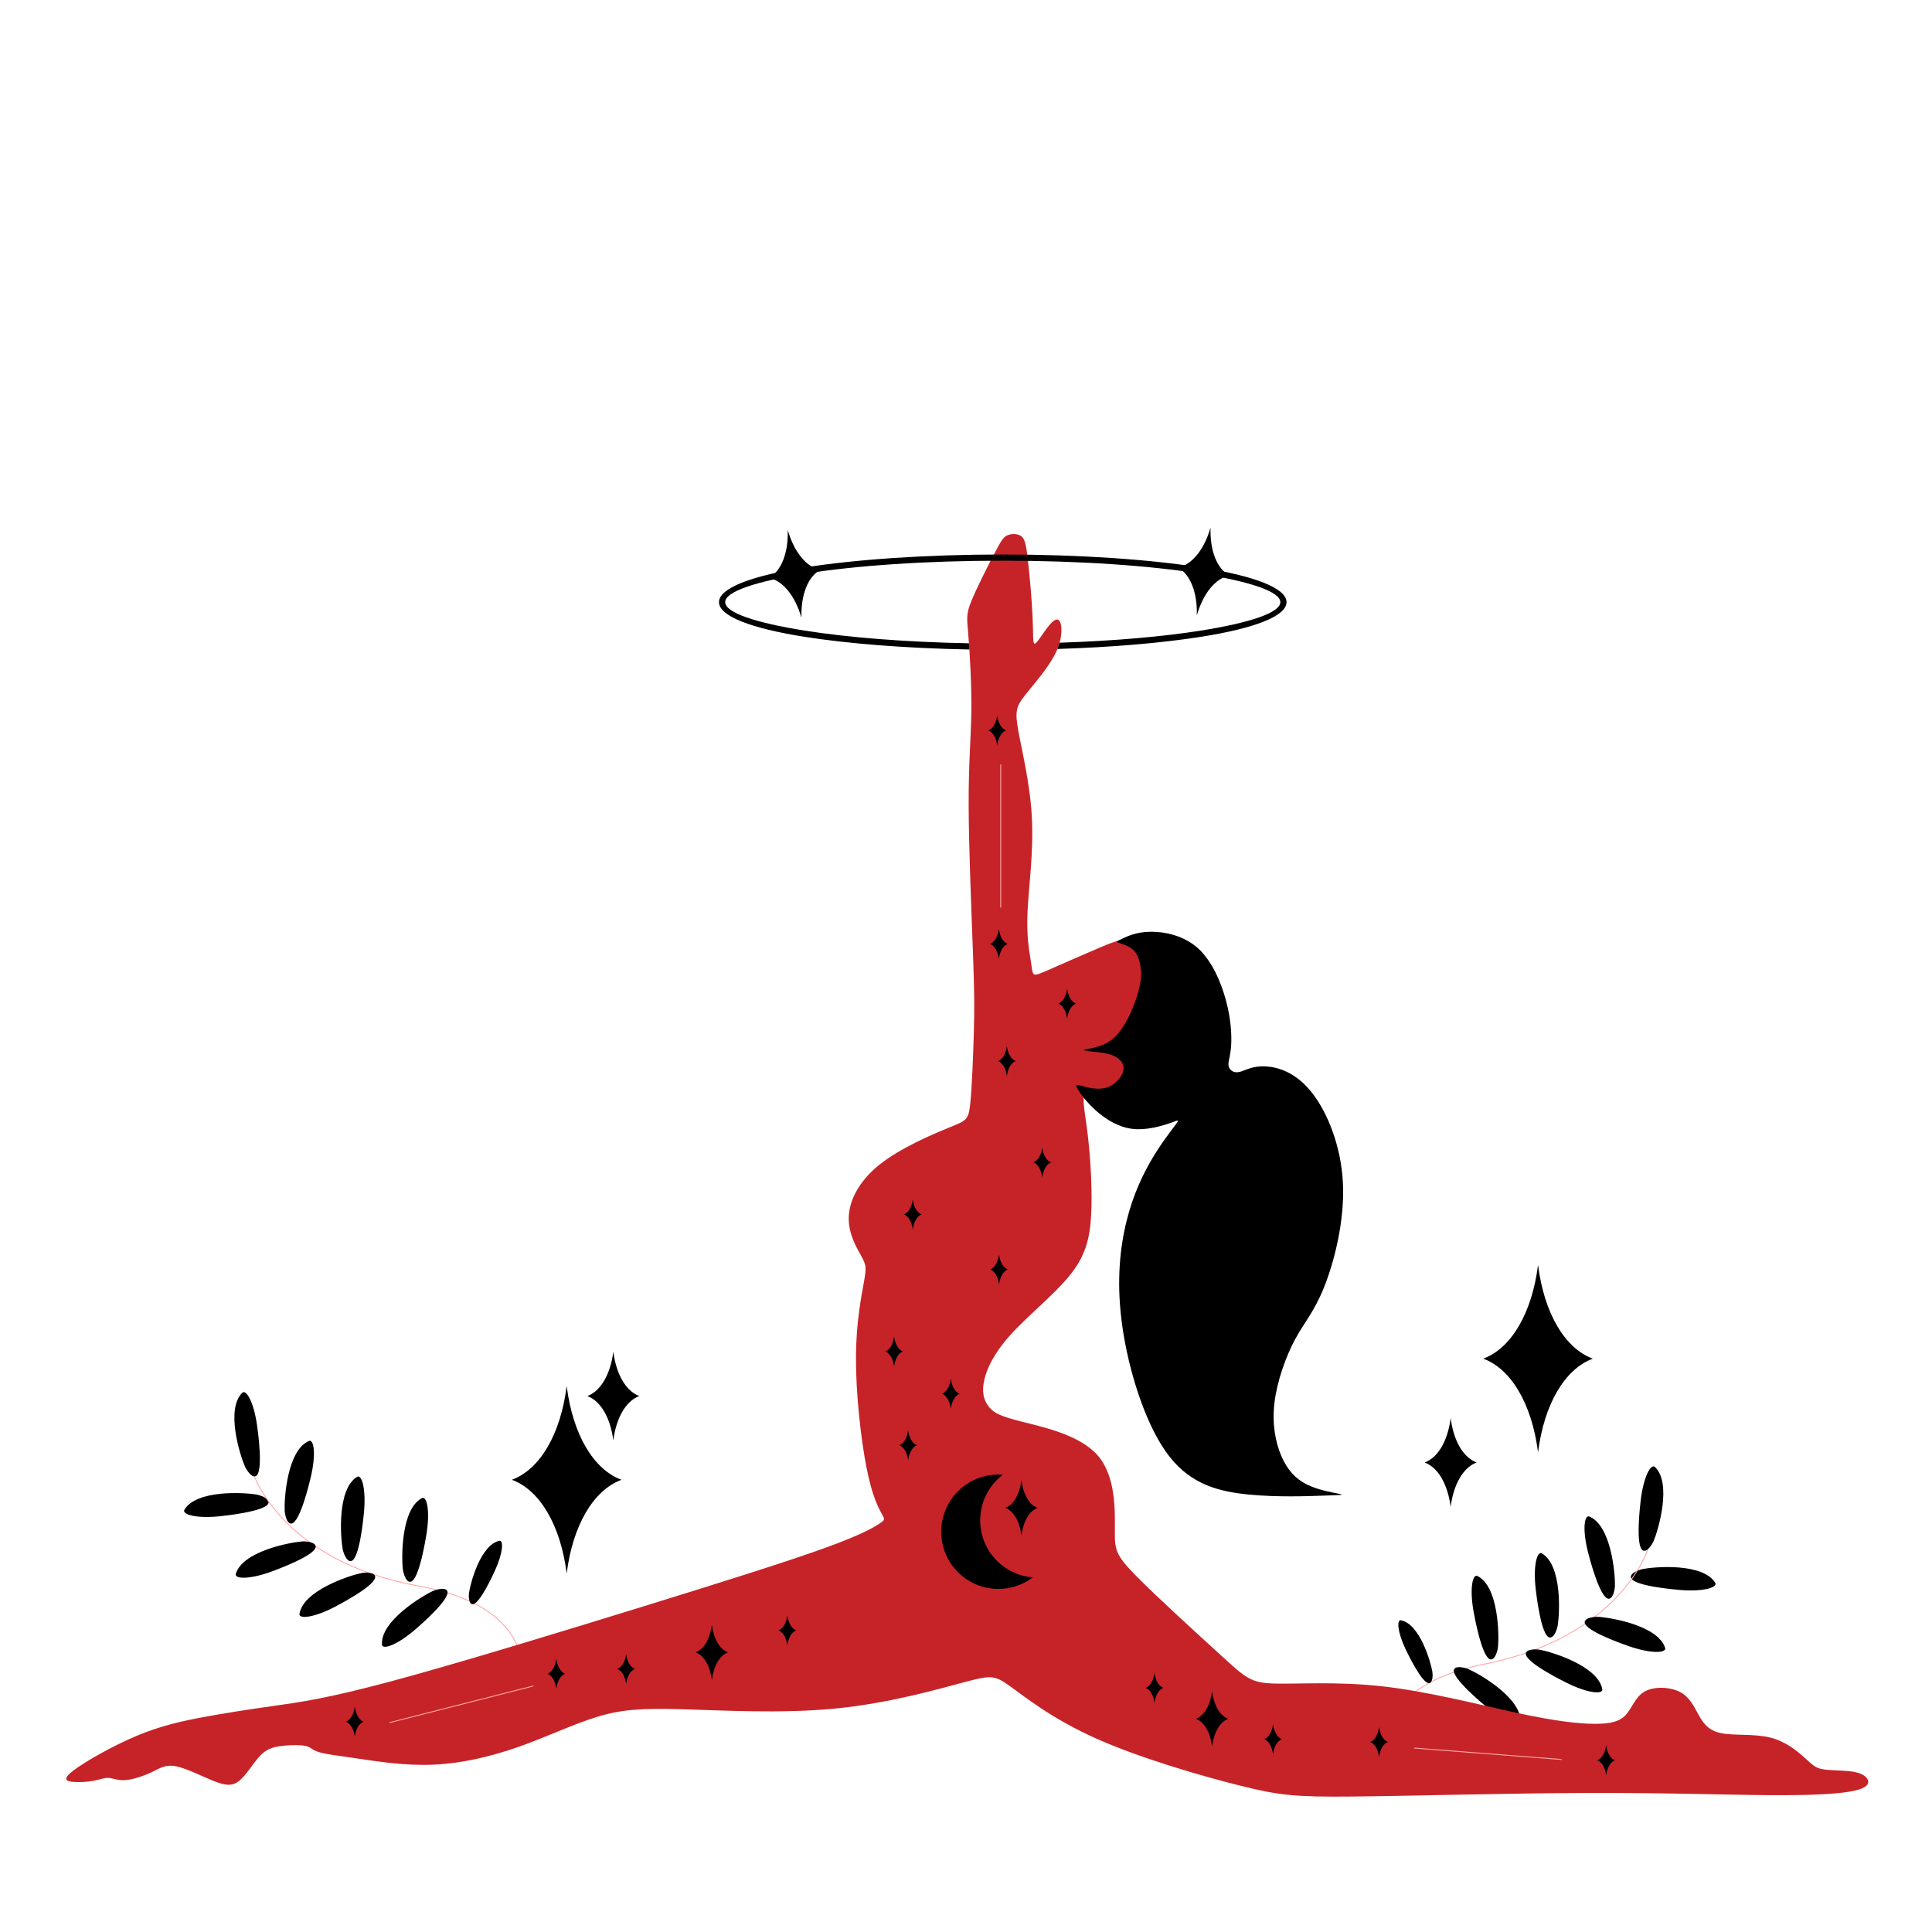 <svg xmlns="http://www.w3.org/2000/svg" xmlns:xlink="http://www.w3.org/1999/xlink" width="500" zoomAndPan="magnify" viewBox="0 0 375 375" height="500" preserveAspectRatio="xMidYMid meet" version="1.0"><defs><clipPath id="893cd11796"><path d="M 12.105 103 L 363 103 L 363 349 L 12.105 349 Z M 12.105 103 " clip-rule="nonzero"/></clipPath><clipPath id="d70e8991b5"><path d="M 228 102.398 L 239 102.398 L 239 120 L 228 120 Z M 228 102.398 " clip-rule="nonzero"/></clipPath><clipPath id="5b6e2000f9"><path d="M 149 102.398 L 160 102.398 L 160 120 L 149 120 Z M 149 102.398 " clip-rule="nonzero"/></clipPath></defs><path fill="#000000" d="M 318.84 304.547 C 321.07 304.109 330.57 303.285 332.953 307.266 C 333.328 308.18 330.441 308.988 326.016 308.605 C 325.219 308.539 316.832 307.848 316.559 306.176 C 316.414 305.281 318.246 304.668 318.84 304.547 Z M 318.84 304.547 " fill-opacity="1" fill-rule="evenodd"/><path stroke-linecap="butt" transform="matrix(0.123, 0, 0, 0.123, 12.855, 102.411)" fill="none" stroke-linejoin="miter" d="M 2084.774 1977.887 C 2084.774 1977.887 2025.295 1836.061 2239.227 1793.09 C 2453.158 1750.151 2495.779 1612.206 2495.779 1612.206 " stroke="#ffa8a7" stroke-width="1.42" stroke-opacity="1" stroke-miterlimit="2.613"/><path fill="#000000" d="M 320.992 299.059 C 321.871 296.965 324.59 287.824 321.172 284.691 C 320.352 284.141 318.98 286.805 318.461 291.219 C 318.367 292.012 317.355 300.363 318.941 300.969 C 319.789 301.293 320.758 299.621 320.992 299.059 Z M 320.992 299.059 " fill-opacity="1" fill-rule="evenodd"/><path fill="#000000" d="M 313.461 307.793 C 313.523 305.52 312.742 296.02 308.422 294.332 C 307.461 294.117 307.145 297.098 308.262 301.402 C 308.461 302.176 310.543 310.328 312.242 310.316 C 313.148 310.309 313.445 308.402 313.461 307.793 Z M 313.461 307.793 " fill-opacity="1" fill-rule="evenodd"/><path fill="#000000" d="M 310.203 313.828 C 312.473 313.945 321.883 315.477 323.219 319.918 C 323.355 320.898 320.359 320.973 316.16 319.52 C 315.402 319.258 307.445 316.535 307.59 314.844 C 307.668 313.941 309.594 313.793 310.203 313.828 Z M 310.203 313.828 " fill-opacity="1" fill-rule="evenodd"/><path fill="#000000" d="M 302.352 315.504 C 302.723 313.262 303.266 303.746 299.215 301.48 C 298.293 301.133 297.57 304.043 298.082 308.457 C 298.176 309.254 299.113 317.613 300.793 317.836 C 301.691 317.957 302.254 316.105 302.352 315.504 Z M 302.352 315.504 " fill-opacity="1" fill-rule="evenodd"/><path fill="#000000" d="M 298.895 320.215 C 301.129 320.629 310.262 323.359 311.016 327.938 C 311.027 328.926 308.047 328.613 304.07 326.629 C 303.352 326.273 295.809 322.547 296.172 320.891 C 296.367 320.004 298.297 320.105 298.895 320.219 Z M 298.895 320.215 " fill-opacity="1" fill-rule="evenodd"/><path fill="#000000" d="M 290.762 319.66 C 290.988 317.398 290.902 307.867 286.715 305.871 C 285.77 305.586 285.238 308.539 286.039 312.906 C 286.184 313.695 287.668 321.977 289.359 322.09 C 290.266 322.148 290.699 320.266 290.762 319.66 Z M 290.762 319.66 " fill-opacity="1" fill-rule="evenodd"/><path fill="#000000" d="M 285.047 323.984 C 287.129 324.891 295.41 329.617 295.109 334.242 C 294.898 335.207 292.066 334.23 288.641 331.402 C 288.023 330.891 281.516 325.559 282.242 324.023 C 282.629 323.207 284.488 323.742 285.047 323.984 Z M 285.047 323.984 " fill-opacity="1" fill-rule="evenodd"/><path fill="#000000" d="M 278.02 324.473 C 277.715 322.645 275.602 315.16 271.875 314.488 C 271.07 314.465 271.285 316.902 272.855 320.172 C 273.137 320.758 276.082 326.961 277.438 326.688 C 278.164 326.539 278.105 324.965 278.02 324.473 Z M 278.02 324.473 " fill-opacity="1" fill-rule="evenodd"/><path fill="#000000" d="M 49.809 290.094 C 47.57 289.699 38.059 289.074 35.758 293.102 C 35.402 294.023 38.305 294.77 42.723 294.297 C 43.52 294.215 51.887 293.352 52.129 291.672 C 52.254 290.773 50.41 290.199 49.809 290.094 Z M 49.809 290.094 " fill-opacity="1" fill-rule="evenodd"/><path stroke-linecap="butt" transform="matrix(0.123, 0, 0, 0.123, 12.855, 102.411)" fill="none" stroke-linejoin="miter" d="M 714.416 1851.71 C 714.416 1851.71 770.937 1708.675 556.146 1670.157 C 341.356 1631.608 295.904 1494.585 295.904 1494.585 " stroke="#ffa8a7" stroke-width="1.42" stroke-opacity="1" stroke-miterlimit="2.613"/><path fill="#000000" d="M 47.543 284.648 C 46.621 282.57 43.715 273.492 47.066 270.289 C 47.875 269.719 49.305 272.355 49.91 276.758 C 50.02 277.551 51.207 285.879 49.637 286.52 C 48.793 286.855 47.789 285.207 47.543 284.652 Z M 47.543 284.648 " fill-opacity="1" fill-rule="evenodd"/><path fill="#000000" d="M 55.254 293.227 C 55.145 290.957 55.727 281.441 60.016 279.668 C 60.973 279.43 61.348 282.406 60.32 286.727 C 60.137 287.508 58.223 295.699 56.527 295.727 C 55.621 295.738 55.281 293.836 55.254 293.227 Z M 55.254 293.227 " fill-opacity="1" fill-rule="evenodd"/><path fill="#000000" d="M 58.637 299.191 C 56.371 299.359 46.996 301.082 45.75 305.551 C 45.633 306.531 48.629 306.547 52.797 305.004 C 53.547 304.727 61.453 301.84 61.273 300.156 C 61.176 299.254 59.246 299.148 58.637 299.191 Z M 58.637 299.191 " fill-opacity="1" fill-rule="evenodd"/><path fill="#000000" d="M 66.52 300.707 C 66.102 298.473 65.367 288.969 69.367 286.621 C 70.281 286.254 71.062 289.148 70.645 293.57 C 70.566 294.367 69.805 302.746 68.129 303.004 C 67.23 303.141 66.633 301.305 66.52 300.707 Z M 66.52 300.707 " fill-opacity="1" fill-rule="evenodd"/><path fill="#000000" d="M 70.078 305.348 C 67.852 305.805 58.773 308.723 58.117 313.316 C 58.125 314.305 61.102 313.93 65.035 311.867 C 65.742 311.492 73.207 307.613 72.812 305.965 C 72.598 305.082 70.672 305.227 70.074 305.348 Z M 70.078 305.348 " fill-opacity="1" fill-rule="evenodd"/><path fill="#000000" d="M 78.195 304.621 C 77.922 302.363 77.812 292.832 81.957 290.754 C 82.898 290.449 83.488 293.387 82.777 297.773 C 82.648 298.562 81.336 306.875 79.648 307.023 C 78.742 307.098 78.27 305.227 78.195 304.621 Z M 78.195 304.621 " fill-opacity="1" fill-rule="evenodd"/><path fill="#000000" d="M 84 308.828 C 81.934 309.777 73.754 314.672 74.148 319.293 C 74.383 320.25 77.195 319.219 80.559 316.316 C 81.168 315.793 87.562 310.328 86.805 308.809 C 86.398 308 84.555 308.574 84 308.828 Z M 84 308.828 " fill-opacity="1" fill-rule="evenodd"/><path fill="#000000" d="M 91.031 309.172 C 91.301 307.336 93.262 299.809 96.969 299.059 C 97.773 299.02 97.609 301.461 96.109 304.762 C 95.836 305.355 93.023 311.617 91.66 311.371 C 90.93 311.238 90.957 309.66 91.031 309.168 Z M 91.031 309.172 " fill-opacity="1" fill-rule="evenodd"/><g clip-path="url(#893cd11796)"><path fill="#c62328" d="M 171.113 293.758 C 171.754 294.906 171.84 294.973 170.75 295.699 C 169.656 296.426 167.391 297.816 160.242 300.41 C 153.09 303.004 141.051 306.801 124.973 311.77 C 108.895 316.738 88.773 322.879 76.062 326.301 C 63.352 329.723 58.047 330.418 53.137 331.113 C 48.227 331.809 43.711 332.5 39.434 333.297 C 35.156 334.094 31.121 334.996 26.496 336.938 C 21.875 338.875 16.668 341.852 14.387 343.551 C 12.102 345.25 12.738 345.676 13.934 345.836 C 15.129 345.992 16.883 345.887 18.156 345.648 C 19.434 345.41 20.23 345.035 21.078 345.09 C 21.93 345.145 22.832 345.621 24.32 345.516 C 25.805 345.41 27.879 344.719 29.445 343.977 C 31.012 343.23 32.074 342.434 34.148 342.832 C 36.219 343.234 39.301 344.824 41.504 345.703 C 43.711 346.578 45.039 346.738 46.367 345.703 C 47.695 344.668 49.023 342.438 50.219 341.082 C 51.414 339.727 52.477 339.25 54.016 338.98 C 55.555 338.719 57.574 338.664 58.746 338.797 C 59.914 338.93 60.23 339.25 60.684 339.543 C 61.133 339.832 61.719 340.098 63.047 340.363 C 64.375 340.629 66.449 340.895 70.062 341.426 C 73.672 341.957 78.824 342.754 84.191 342.516 C 89.559 342.277 95.137 341 100.582 339.09 C 106.027 337.176 111.34 334.625 115.961 333.219 C 120.582 331.812 124.512 331.543 132.27 331.758 C 140.027 331.969 151.609 332.66 162.152 331.625 C 172.699 330.59 182.211 327.824 187.309 326.473 C 192.41 325.117 193.102 325.168 196.051 327.293 C 198.996 329.418 204.203 333.617 212.758 337.441 C 221.309 341.266 233.211 344.719 240.754 346.605 C 248.301 348.492 251.488 348.809 262.512 348.703 C 273.535 348.598 292.395 348.066 307.773 348.012 C 323.152 347.961 335.055 348.387 343.66 348.438 C 352.266 348.492 357.578 348.172 360.234 347.508 C 362.891 346.844 362.891 345.836 362.332 345.117 C 361.777 344.402 360.66 343.977 358.988 343.789 C 357.312 343.605 355.082 343.656 353.699 343.391 C 352.32 343.125 351.789 342.543 350.379 341.266 C 348.973 339.992 346.688 338.027 343.578 337.254 C 340.473 336.484 336.539 336.91 334.07 336.406 C 331.602 335.902 330.59 334.465 329.684 332.832 C 328.773 331.199 327.965 329.367 326.035 328.387 C 324.105 327.41 321.047 327.289 319.215 328.328 C 317.383 329.367 316.773 331.566 315.551 332.879 C 314.328 334.191 312.496 334.621 309.379 334.59 C 306.266 334.559 301.867 334.07 294.625 332.512 C 287.387 330.953 277.305 328.324 268.355 327.32 C 259.402 326.312 251.582 326.922 247.188 326.77 C 242.785 326.617 241.809 325.699 237.289 321.574 C 232.766 317.449 224.703 310.121 220.602 305.965 C 216.5 301.809 216.363 300.824 216.391 297.023 C 216.414 293.223 216.602 286.598 213.098 282.535 C 209.59 278.477 202.391 276.977 198.242 275.922 C 194.094 274.867 192.992 274.258 192.109 273.25 C 191.223 272.238 190.551 270.836 190.918 268.512 C 191.281 266.191 192.688 262.953 195.988 259.258 C 199.285 255.562 204.48 251.406 207.535 247.68 C 210.59 243.953 211.508 240.652 211.781 236.012 C 212.055 231.367 211.688 225.379 211.23 221.164 C 210.773 216.949 210.223 214.504 210.344 213.312 C 210.469 212.121 211.262 212.184 213.613 212.152 C 215.965 212.121 219.879 212 222.992 209.16 C 226.109 206.316 228.43 200.758 228.887 196.207 C 229.348 191.656 227.941 188.109 225.984 185.852 C 224.031 183.59 221.523 182.613 219.512 182.43 C 217.492 182.246 215.965 182.855 213.246 184.02 C 210.527 185.18 206.617 186.891 204.266 187.93 C 201.914 188.969 201.121 189.332 200.723 189.121 C 200.328 188.906 200.328 188.109 200.051 186.34 C 199.777 184.566 199.227 181.816 199.441 177.055 C 199.652 172.289 200.633 165.508 200.293 158.816 C 199.961 152.125 198.309 145.527 197.637 141.77 C 196.965 138.012 197.27 137.098 198.922 134.988 C 200.57 132.883 203.562 129.582 204.969 126.59 C 206.375 123.594 206.191 120.906 205.488 120.355 C 204.785 119.805 203.562 121.395 202.617 122.738 C 201.672 124.086 201 125.184 200.723 124.879 C 200.449 124.57 200.57 122.859 200.418 119.594 C 200.266 116.324 199.836 111.5 199.5 108.566 C 199.164 105.633 198.922 104.594 198.219 104.074 C 197.516 103.555 196.355 103.555 195.559 103.891 C 194.766 104.227 194.34 104.898 193.023 107.406 C 191.711 109.91 189.512 114.246 188.504 116.754 C 187.496 119.258 187.68 119.93 187.953 123.289 C 188.227 126.648 188.594 132.699 188.535 138.012 C 188.473 143.328 187.984 147.91 188.016 156.523 C 188.047 165.141 188.594 177.785 188.871 185.453 C 189.145 193.121 189.145 195.809 189.023 200.301 C 188.898 204.789 188.656 211.082 188.32 214.258 C 187.984 217.438 187.555 217.496 184.258 218.84 C 180.957 220.188 174.785 222.812 170.754 226.02 C 166.723 229.227 164.828 233.016 164.738 236.285 C 164.645 239.551 166.355 242.301 167.242 243.922 C 168.129 245.539 168.188 246.027 167.699 248.777 C 167.211 251.527 166.172 256.539 166.141 263.473 C 166.109 270.406 167.09 279.266 168.18 284.812 C 169.266 290.363 170.469 292.602 171.113 293.754 Z M 171.113 293.758 " fill-opacity="1" fill-rule="evenodd"/></g><path fill="#000000" d="M 217.762 182.23 C 218.738 181.77 220.441 180.914 223.176 180.855 C 225.91 180.793 229.68 181.527 232.457 183.992 C 235.234 186.461 237.02 190.66 237.98 194.266 C 238.945 197.871 239.078 200.879 238.969 202.84 C 238.852 204.797 238.488 205.711 238.441 206.395 C 238.398 207.078 238.672 207.535 239.082 207.828 C 239.492 208.125 240.039 208.262 240.996 207.945 C 241.953 207.625 243.32 206.852 245.715 206.988 C 248.109 207.125 251.527 208.172 254.578 212 C 257.633 215.832 260.324 222.441 260.664 229.688 C 261.008 236.938 259 244.824 257.043 249.746 C 255.082 254.672 253.168 256.629 251.367 259.98 C 249.566 263.332 247.879 268.07 247.379 272.219 C 246.875 276.367 247.559 279.926 248.699 282.59 C 249.84 285.258 251.434 287.035 253.691 288.152 C 255.945 289.27 258.863 289.727 259.957 289.953 C 261.051 290.184 260.324 290.184 257.062 290.293 C 253.805 290.41 248.016 290.637 242.387 290.09 C 236.754 289.543 231.285 288.219 226.977 282.703 C 222.668 277.188 219.523 267.48 218.133 259.297 C 216.742 251.113 217.109 244.457 218.223 238.965 C 219.34 233.473 221.211 229.141 223.191 225.652 C 225.176 222.164 227.273 219.523 228.16 218.336 C 229.051 217.152 228.73 217.426 227.09 217.996 C 225.449 218.566 222.488 219.434 219.797 219.113 C 217.109 218.793 214.691 217.289 212.844 215.672 C 211 214.051 209.723 212.32 209.195 211.434 C 208.672 210.543 208.902 210.496 209.469 210.633 C 210.039 210.766 210.945 211.078 212.004 211.23 C 213.062 211.379 214.27 211.371 215.309 210.906 C 216.348 210.441 217.223 209.516 217.691 208.68 C 218.156 207.84 218.215 207.082 217.848 206.391 C 217.48 205.695 216.691 205.066 215.582 204.699 C 214.477 204.332 213.055 204.227 212.008 204.113 C 210.957 204 210.281 203.879 210.465 203.758 C 210.648 203.637 211.695 203.52 212.84 203.215 C 213.98 202.906 215.223 202.414 216.375 201.301 C 217.531 200.188 218.594 198.453 219.441 196.609 C 220.289 194.766 220.922 192.816 221.234 191.277 C 221.551 189.738 221.551 188.617 221.352 187.453 C 221.156 186.289 220.762 185.09 219.883 184.312 C 219.008 183.535 217.648 183.18 217.09 182.973 C 216.535 182.762 216.785 182.691 217.758 182.23 Z M 217.762 182.23 " fill-opacity="1" fill-rule="evenodd"/><path fill="#000000" d="M 109.992 269.039 L 110.016 269.199 C 111.211 278.43 115.191 285.207 120.598 287.215 L 120.629 287.227 L 120.539 287.262 C 115.141 289.309 111.176 296.117 110 305.355 L 109.992 305.41 L 109.973 305.25 C 108.773 296.02 104.793 289.246 99.387 287.238 L 99.355 287.223 L 99.449 287.188 C 104.848 285.141 108.812 278.332 109.984 269.094 Z M 109.992 269.039 " fill-opacity="1" fill-rule="evenodd"/><path fill="#000000" d="M 119.047 262.344 L 119.055 262.418 C 119.625 266.797 121.512 270.012 124.078 270.965 L 124.094 270.973 L 124.047 270.988 C 121.484 271.961 119.605 275.191 119.047 279.574 L 119.043 279.602 L 119.035 279.527 C 118.465 275.148 116.578 271.934 114.012 270.98 L 113.996 270.973 L 114.043 270.957 C 116.605 269.984 118.484 266.754 119.043 262.371 Z M 119.047 262.344 " fill-opacity="1" fill-rule="evenodd"/><path fill="#000000" d="M 281.574 275.242 L 281.582 275.316 C 282.152 279.695 284.039 282.91 286.605 283.863 L 286.621 283.867 L 286.574 283.887 C 284.012 284.859 282.133 288.086 281.574 292.473 L 281.57 292.496 L 281.562 292.422 C 280.992 288.043 279.105 284.828 276.539 283.875 L 276.527 283.867 L 276.57 283.852 C 279.133 282.879 281.012 279.652 281.57 275.266 Z M 281.574 275.242 " fill-opacity="1" fill-rule="evenodd"/><path fill="#000000" d="M 138.168 315.348 L 138.176 315.395 C 138.531 318.121 139.707 320.125 141.305 320.719 L 141.312 320.723 L 141.285 320.73 C 139.691 321.336 138.52 323.348 138.172 326.078 L 138.172 326.094 L 138.164 326.047 C 137.812 323.32 136.633 321.316 135.035 320.727 L 135.027 320.723 L 135.055 320.711 C 136.648 320.105 137.82 318.094 138.168 315.363 Z M 138.168 315.348 " fill-opacity="1" fill-rule="evenodd"/><path fill="#000000" d="M 193.789 286.207 C 194.082 286.207 194.375 286.219 194.664 286.242 C 191.984 288.27 190.254 291.48 190.254 295.098 C 190.254 300.938 194.758 305.719 200.48 306.164 C 198.621 307.574 196.301 308.41 193.785 308.41 C 187.656 308.41 182.684 303.441 182.684 297.309 C 182.684 291.176 187.656 286.207 193.785 286.207 Z M 193.789 286.207 " fill-opacity="1" fill-rule="evenodd"/><path fill="#000000" d="M 198.262 287.301 L 198.266 287.348 C 198.621 290.074 199.797 292.078 201.395 292.672 L 201.406 292.676 L 201.379 292.684 C 199.781 293.289 198.609 295.301 198.266 298.031 L 198.262 298.047 L 198.258 298 C 197.902 295.273 196.727 293.273 195.129 292.68 L 195.117 292.676 L 195.145 292.664 C 196.742 292.059 197.91 290.047 198.258 287.316 Z M 198.262 287.301 " fill-opacity="1" fill-rule="evenodd"/><path fill="#000000" d="M 173.543 259.383 L 173.547 259.41 C 173.742 260.902 174.387 261.996 175.258 262.32 L 175.262 262.32 L 175.25 262.328 C 174.375 262.66 173.734 263.758 173.543 265.254 L 173.543 265.262 L 173.539 265.234 C 173.348 263.742 172.703 262.648 171.828 262.324 L 171.824 262.32 L 171.84 262.316 C 172.711 261.984 173.352 260.883 173.543 259.391 Z M 173.543 259.383 " fill-opacity="1" fill-rule="evenodd"/><path fill="#000000" d="M 176.266 277.59 L 176.27 277.613 C 176.465 279.105 177.109 280.199 177.98 280.523 L 177.988 280.527 L 177.973 280.535 C 177.102 280.863 176.461 281.965 176.27 283.457 L 176.266 283.465 L 176.266 283.441 C 176.07 281.949 175.426 280.855 174.555 280.531 L 174.547 280.527 L 174.562 280.52 C 175.434 280.191 176.074 279.09 176.266 277.598 Z M 176.266 277.59 " fill-opacity="1" fill-rule="evenodd"/><path fill="#000000" d="M 184.551 267.594 L 184.555 267.621 C 184.75 269.113 185.395 270.207 186.266 270.531 L 186.273 270.531 L 186.258 270.539 C 185.387 270.871 184.742 271.969 184.555 273.465 L 184.551 273.473 L 184.547 273.445 C 184.355 271.953 183.711 270.859 182.84 270.535 L 182.832 270.531 L 182.848 270.527 C 183.719 270.195 184.359 269.098 184.551 267.602 Z M 184.551 267.594 " fill-opacity="1" fill-rule="evenodd"/><path fill="#000000" d="M 193.91 243.465 L 193.914 243.492 C 194.109 244.984 194.754 246.078 195.625 246.402 L 195.629 246.402 L 195.617 246.41 C 194.742 246.742 194.102 247.84 193.914 249.336 L 193.91 249.344 L 193.91 249.316 C 193.715 247.824 193.07 246.73 192.199 246.406 L 192.191 246.402 L 192.207 246.398 C 193.078 246.066 193.719 244.969 193.91 243.473 Z M 193.91 243.465 " fill-opacity="1" fill-rule="evenodd"/><path fill="#000000" d="M 235.262 328.25 L 235.27 328.297 C 235.621 331.023 236.801 333.027 238.398 333.621 L 238.406 333.621 L 238.379 333.633 C 236.785 334.238 235.613 336.25 235.266 338.98 L 235.266 338.996 L 235.258 338.949 C 234.906 336.223 233.727 334.219 232.129 333.625 L 232.121 333.621 L 232.148 333.613 C 233.742 333.008 234.914 330.996 235.262 328.266 Z M 235.262 328.25 " fill-opacity="1" fill-rule="evenodd"/><path fill="#000000" d="M 152.824 313.516 L 152.828 313.543 C 153.023 315.035 153.668 316.129 154.539 316.453 L 154.543 316.453 L 154.531 316.461 C 153.656 316.793 153.016 317.891 152.828 319.387 L 152.824 319.395 L 152.82 319.367 C 152.629 317.875 151.984 316.781 151.109 316.457 L 151.105 316.453 L 151.121 316.449 C 151.992 316.117 152.633 315.02 152.824 313.523 Z M 152.824 313.516 " fill-opacity="1" fill-rule="evenodd"/><path fill="#000000" d="M 121.531 320.996 L 121.535 321.023 C 121.73 322.516 122.375 323.609 123.246 323.934 L 123.25 323.934 L 123.238 323.941 C 122.363 324.273 121.723 325.371 121.535 326.867 L 121.531 326.875 L 121.527 326.848 C 121.336 325.355 120.691 324.262 119.816 323.938 L 119.812 323.934 L 119.828 323.93 C 120.699 323.598 121.34 322.5 121.531 321.004 Z M 121.531 320.996 " fill-opacity="1" fill-rule="evenodd"/><path fill="#000000" d="M 224.086 324.68 L 224.09 324.703 C 224.285 326.195 224.926 327.289 225.801 327.613 L 225.805 327.617 L 225.789 327.625 C 224.918 327.953 224.277 329.055 224.09 330.547 L 224.086 330.555 L 224.082 330.531 C 223.891 329.039 223.246 327.945 222.371 327.621 L 222.367 327.617 L 222.383 327.609 C 223.254 327.281 223.895 326.18 224.086 324.688 Z M 224.086 324.68 " fill-opacity="1" fill-rule="evenodd"/><path fill="#000000" d="M 247.094 334.637 L 247.098 334.664 C 247.293 336.156 247.938 337.25 248.809 337.574 L 248.812 337.578 L 248.801 337.582 C 247.926 337.914 247.285 339.012 247.098 340.508 L 247.094 340.516 L 247.09 340.488 C 246.898 338.996 246.254 337.902 245.379 337.578 L 245.375 337.578 L 245.391 337.57 C 246.262 337.238 246.902 336.141 247.094 334.645 Z M 247.094 334.637 " fill-opacity="1" fill-rule="evenodd"/><path fill="#000000" d="M 298.531 245.531 L 298.555 245.688 C 299.75 254.918 303.73 261.695 309.137 263.703 L 309.168 263.715 L 309.078 263.75 C 303.68 265.801 299.715 272.605 298.539 281.844 L 298.531 281.898 L 298.512 281.742 C 297.312 272.512 293.332 265.734 287.926 263.727 L 287.895 263.715 L 287.988 263.68 C 293.387 261.629 297.352 254.824 298.523 245.586 Z M 298.531 245.531 " fill-opacity="1" fill-rule="evenodd"/><path fill="#000000" d="M 194.637 107.629 C 209.699 107.629 223.355 108.602 233.25 110.172 C 243.422 111.785 249.715 114.152 249.715 116.879 C 249.715 119.605 243.422 121.969 233.25 123.582 C 225.734 124.777 216.051 125.625 205.227 125.965 C 205.371 125.602 205.543 125.145 205.66 124.75 C 216.254 124.402 225.715 123.57 233.062 122.402 C 242.609 120.887 248.512 118.926 248.512 116.875 C 248.512 114.828 242.609 112.867 233.062 111.352 C 223.242 109.793 209.656 108.828 194.637 108.828 C 179.613 108.828 166.027 109.793 156.207 111.352 C 146.664 112.867 140.758 114.828 140.758 116.875 C 140.758 118.926 146.664 120.887 156.207 122.402 C 164.574 123.73 175.676 124.625 188.066 124.863 L 188.148 126.066 C 175.672 125.828 164.473 124.926 156.02 123.582 C 145.848 121.969 139.555 119.605 139.555 116.879 C 139.555 114.152 145.848 111.785 156.02 110.172 C 165.918 108.602 179.57 107.629 194.633 107.629 Z M 194.637 107.629 " fill-opacity="1" fill-rule="nonzero"/><g clip-path="url(#d70e8991b5)"><path fill="#000000" d="M 234.961 102.41 L 234.961 102.488 C 234.844 106.902 236.215 110.371 238.602 111.707 L 238.617 111.715 L 238.57 111.727 C 235.891 112.289 233.531 115.191 232.305 119.438 L 232.297 119.461 L 232.301 119.387 C 232.414 114.969 231.043 111.5 228.656 110.164 L 228.645 110.156 L 228.688 110.148 C 231.371 109.582 233.727 106.684 234.953 102.438 L 234.961 102.414 Z M 234.961 102.41 " fill-opacity="1" fill-rule="evenodd"/></g><g clip-path="url(#5b6e2000f9)"><path fill="#000000" d="M 152.898 102.867 L 152.902 102.945 C 153.016 107.359 151.645 110.828 149.262 112.164 L 149.246 112.172 L 149.289 112.184 C 151.973 112.746 154.328 115.648 155.555 119.891 L 155.562 119.918 L 155.562 119.844 C 155.445 115.426 156.816 111.957 159.203 110.621 L 159.219 110.613 L 159.172 110.605 C 156.492 110.039 154.133 107.141 152.906 102.895 L 152.898 102.871 Z M 152.898 102.867 " fill-opacity="1" fill-rule="evenodd"/></g><path fill="#000000" d="M 267.676 335.176 L 267.68 335.199 C 267.871 336.691 268.516 337.789 269.391 338.113 L 269.395 338.113 L 269.379 338.121 C 268.508 338.453 267.867 339.551 267.676 341.043 L 267.676 341.055 L 267.672 341.027 C 267.477 339.535 266.836 338.441 265.961 338.117 L 265.957 338.113 L 265.973 338.109 C 266.844 337.777 267.484 336.676 267.676 335.184 Z M 267.676 335.176 " fill-opacity="1" fill-rule="evenodd"/><path stroke-linecap="butt" transform="matrix(0.123, 0, 0, 0.123, 12.855, 102.411)" fill="none" stroke-linejoin="miter" d="M 2127.076 1925.883 L 2359.869 1943.981 " stroke="#ffa8a7" stroke-width="1.42" stroke-opacity="1" stroke-miterlimit="2.613"/><path fill="#000000" d="M 311.75 338.73 L 311.754 338.758 C 311.945 340.25 312.59 341.344 313.465 341.668 L 313.469 341.672 L 313.453 341.676 C 312.582 342.008 311.941 343.109 311.75 344.602 L 311.75 344.609 L 311.746 344.582 C 311.551 343.09 310.906 341.996 310.035 341.672 L 310.031 341.672 L 310.043 341.664 C 310.918 341.332 311.559 340.234 311.746 338.742 Z M 311.75 338.73 " fill-opacity="1" fill-rule="evenodd"/><path stroke-linecap="butt" transform="matrix(0.123, 0, 0, 0.123, 12.855, 102.411)" fill="none" stroke-linejoin="miter" d="M 1474.69 373.814 L 1474.69 599.514 " stroke="#ffa8a7" stroke-width="1.42" stroke-opacity="1" stroke-miterlimit="2.613"/><path stroke-linecap="butt" transform="matrix(0.123, 0, 0, 0.123, 12.855, 102.411)" fill="none" stroke-linejoin="miter" d="M 737.285 1827.886 L 510.058 1885.775 " stroke="#ffa8a7" stroke-width="1.42" stroke-opacity="1" stroke-miterlimit="2.613"/><path fill="#000000" d="M 107.977 321.934 L 107.98 321.957 C 108.176 323.449 108.816 324.543 109.691 324.867 L 109.695 324.871 L 109.68 324.879 C 108.809 325.207 108.168 326.309 107.977 327.801 L 107.977 327.809 L 107.973 327.785 C 107.777 326.293 107.137 325.199 106.262 324.875 L 106.258 324.871 L 106.273 324.863 C 107.145 324.535 107.785 323.434 107.977 321.941 Z M 107.977 321.934 " fill-opacity="1" fill-rule="evenodd"/><path fill="#000000" d="M 68.863 331.234 L 68.867 331.262 C 69.062 332.754 69.703 333.848 70.578 334.172 L 70.582 334.172 L 70.566 334.18 C 69.695 334.512 69.055 335.609 68.863 337.102 L 68.863 337.113 L 68.859 337.086 C 68.664 335.594 68.023 334.5 67.148 334.176 L 67.145 334.172 L 67.16 334.168 C 68.031 333.836 68.672 332.734 68.863 331.242 Z M 68.863 331.234 " fill-opacity="1" fill-rule="evenodd"/><path fill="#000000" d="M 193.875 180.273 L 193.879 180.301 C 194.07 181.793 194.715 182.887 195.59 183.211 L 195.594 183.215 L 195.578 183.219 C 194.707 183.551 194.066 184.648 193.875 186.145 L 193.875 186.152 L 193.871 186.125 C 193.676 184.633 193.035 183.539 192.16 183.215 L 192.156 183.215 L 192.172 183.207 C 193.043 182.875 193.684 181.777 193.875 180.281 Z M 193.875 180.273 " fill-opacity="1" fill-rule="evenodd"/><path fill="#000000" d="M 193.555 138.836 L 193.559 138.863 C 193.754 140.355 194.398 141.449 195.27 141.773 L 195.273 141.773 L 195.262 141.781 C 194.387 142.113 193.746 143.211 193.559 144.707 L 193.555 144.715 L 193.551 144.688 C 193.359 143.195 192.715 142.102 191.84 141.777 L 191.836 141.773 L 191.852 141.77 C 192.723 141.438 193.363 140.34 193.555 138.844 Z M 193.555 138.836 " fill-opacity="1" fill-rule="evenodd"/><path fill="#000000" d="M 177.168 232.777 L 177.172 232.805 C 177.367 234.297 178.012 235.391 178.883 235.715 L 178.887 235.719 L 178.875 235.723 C 178 236.055 177.359 237.156 177.172 238.648 L 177.168 238.656 L 177.164 238.633 C 176.973 237.141 176.328 236.043 175.453 235.719 L 175.449 235.719 L 175.465 235.711 C 176.336 235.379 176.977 234.281 177.168 232.789 Z M 177.168 232.777 " fill-opacity="1" fill-rule="evenodd"/><path fill="#000000" d="M 202.301 222.684 L 202.301 222.711 C 202.496 224.203 203.141 225.297 204.012 225.621 L 204.02 225.621 L 204.004 225.629 C 203.133 225.961 202.492 227.059 202.301 228.555 L 202.301 228.562 L 202.297 228.535 C 202.102 227.043 201.457 225.949 200.586 225.625 L 200.582 225.621 L 200.594 225.617 C 201.469 225.285 202.109 224.188 202.301 222.691 Z M 202.301 222.684 " fill-opacity="1" fill-rule="evenodd"/><path fill="#000000" d="M 207.133 191.863 L 207.137 191.891 C 207.328 193.383 207.973 194.477 208.848 194.801 L 208.852 194.801 L 208.836 194.809 C 207.965 195.141 207.324 196.238 207.133 197.73 L 207.133 197.742 L 207.129 197.715 C 206.934 196.223 206.289 195.129 205.418 194.805 L 205.414 194.801 L 205.426 194.797 C 206.301 194.465 206.941 193.363 207.129 191.871 Z M 207.133 191.863 " fill-opacity="1" fill-rule="evenodd"/><path fill="#000000" d="M 195.43 203.008 L 195.434 203.035 C 195.629 204.527 196.273 205.621 197.145 205.945 L 197.152 205.949 L 197.137 205.953 C 196.262 206.285 195.621 207.387 195.434 208.879 L 195.43 208.887 L 195.426 208.863 C 195.234 207.371 194.59 206.273 193.715 205.949 L 193.711 205.949 L 193.727 205.941 C 194.602 205.609 195.238 204.512 195.43 203.02 Z M 195.43 203.008 " fill-opacity="1" fill-rule="evenodd"/></svg>